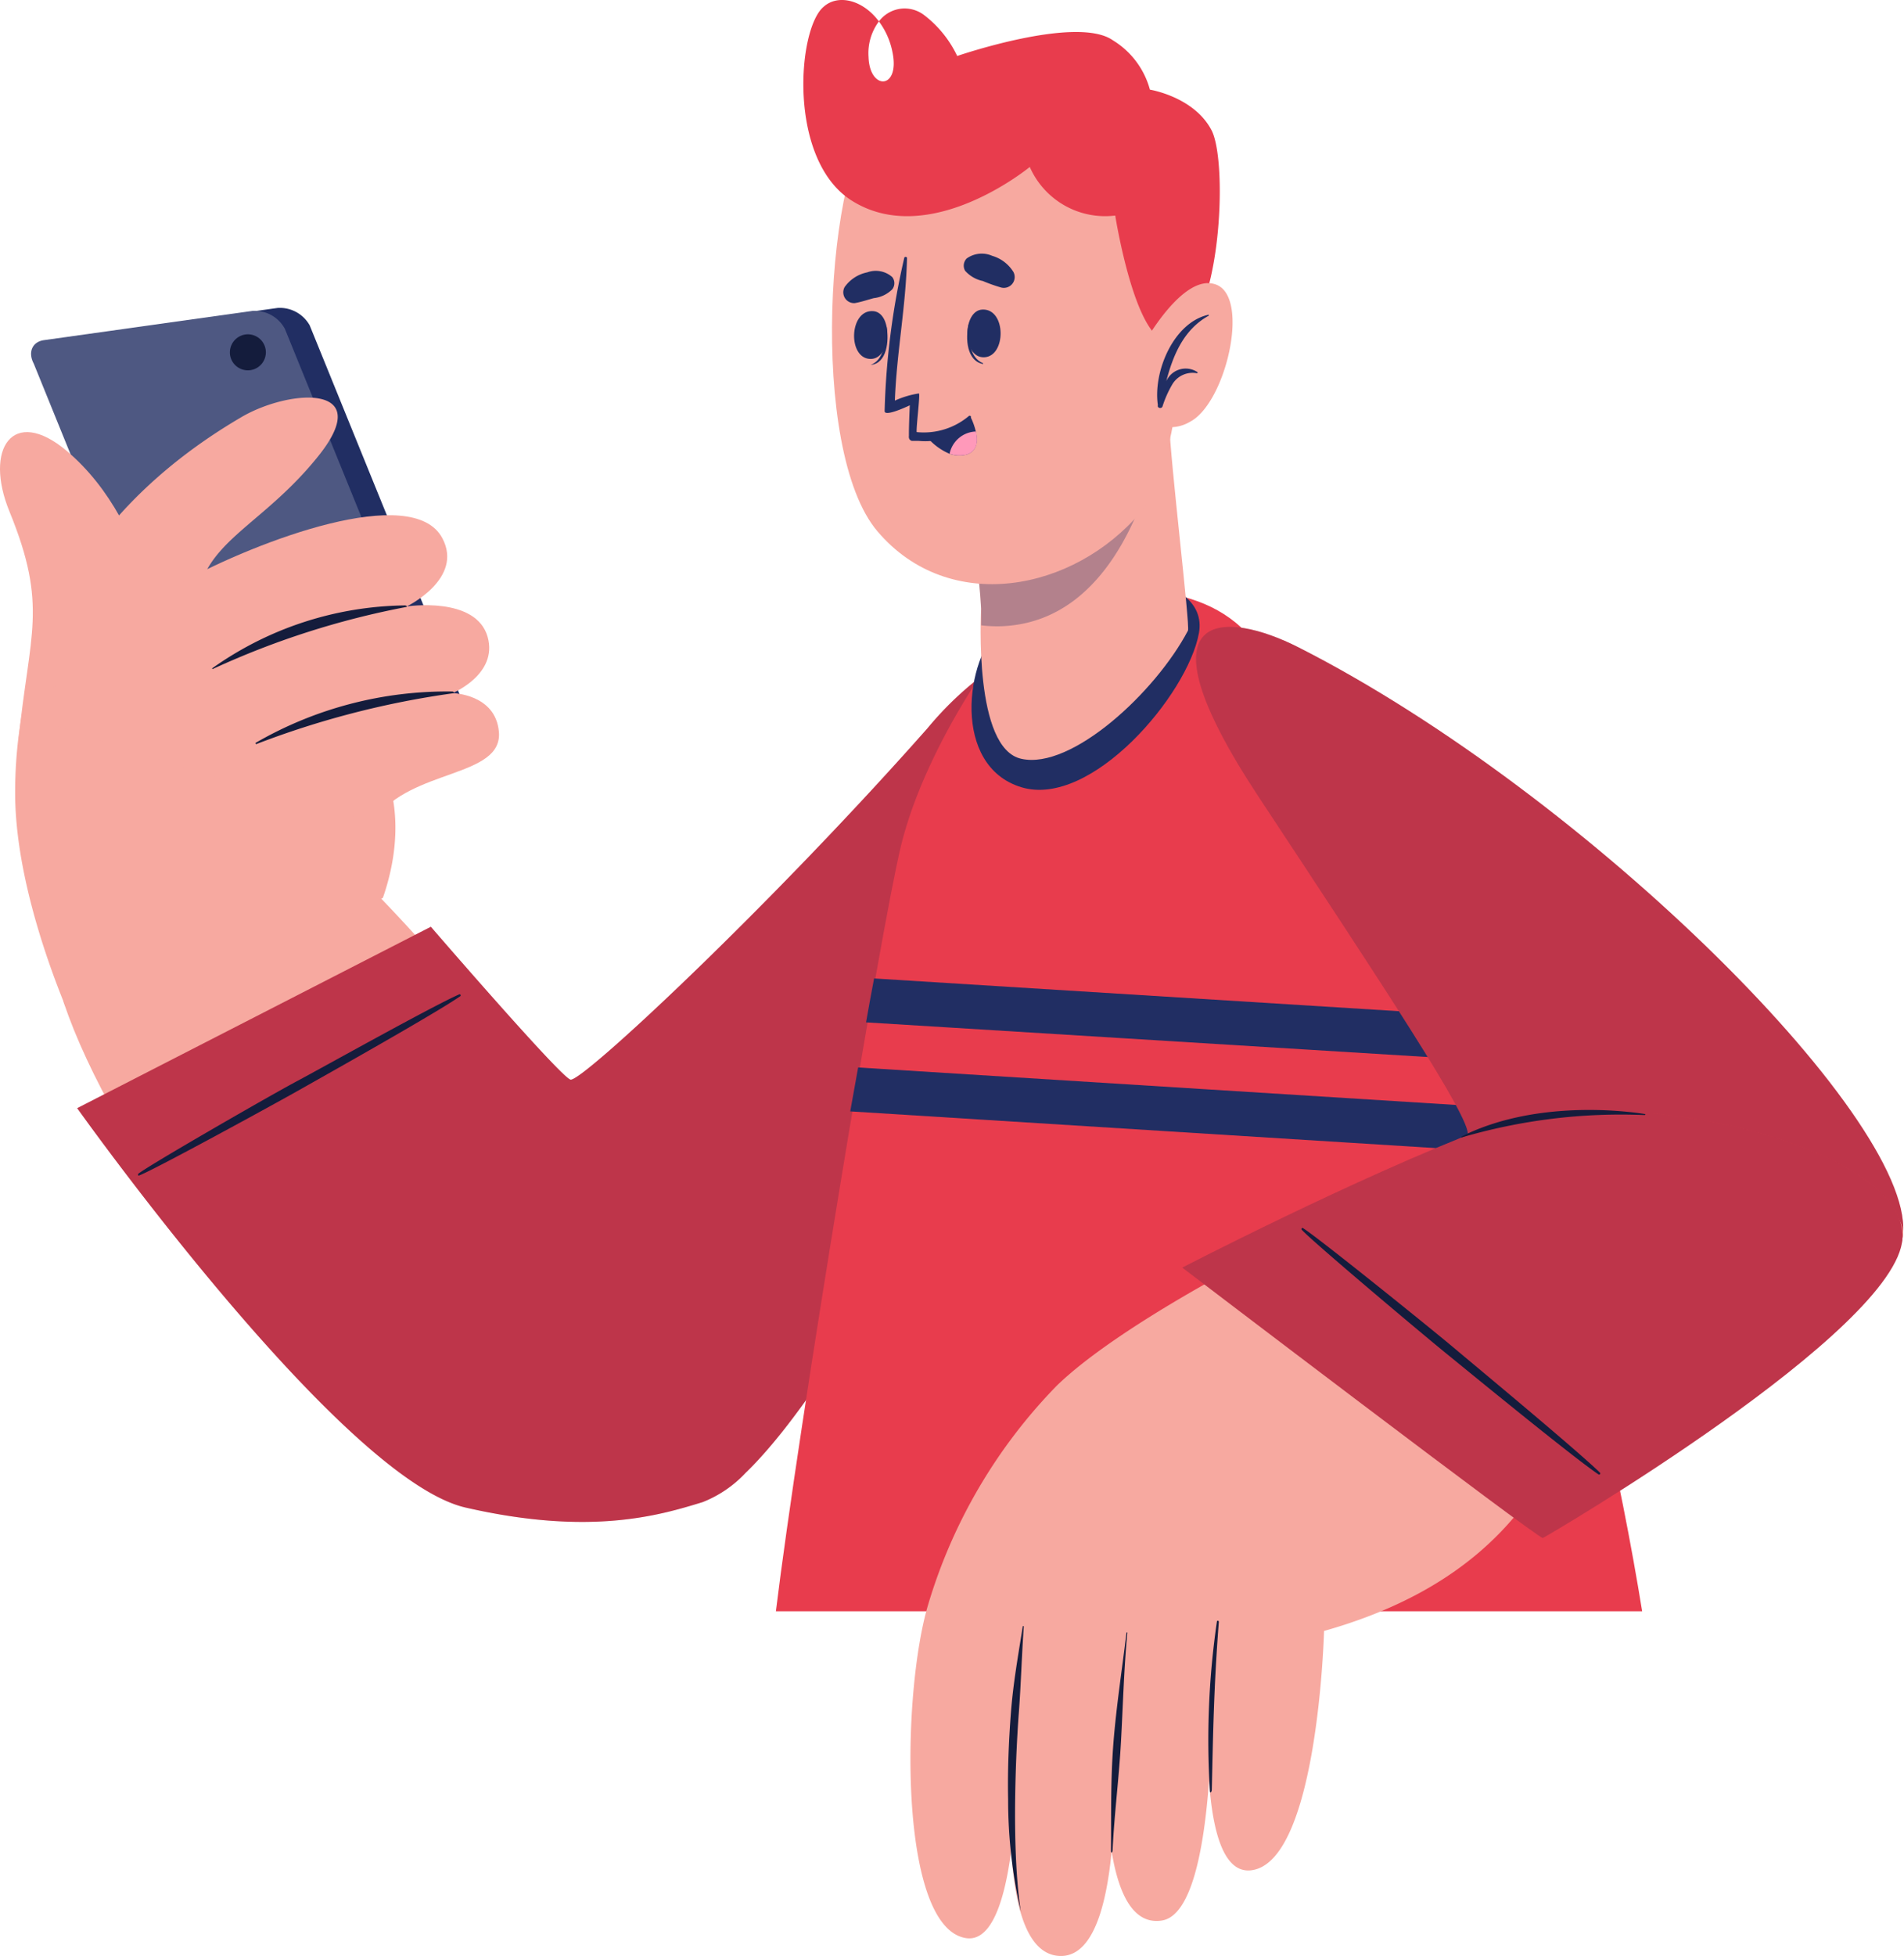 <svg xmlns="http://www.w3.org/2000/svg" width="448" height="460" fill="none" viewBox="0 0 448 460">
  <path fill="#212E63" d="M72.87 76.518l37.357 91.894a3.443 3.443 0 01-2.41 5.509l-49.166 6.886a8.026 8.026 0 01-7.506-4.097l-37.39-91.894a3.444 3.444 0 012.444-5.51l49.131-6.885a8.057 8.057 0 017.54 4.097z"/>
  <path fill="#4E5882" d="M67.019 77.31l37.356 91.859c1.412 2.651.344 5.13-2.41 5.509l-49.132 6.886a7.988 7.988 0 01-7.54-4.097L7.937 85.504c-1.412-2.651-.345-5.13 2.41-5.509l49.131-6.886a8.091 8.091 0 017.54 4.2z"/>
  <path fill="#141C3C" d="M54.14 83.542a4.235 4.235 0 103.444-4.855 4.27 4.27 0 00-3.443 4.855z"/>
  <path fill="#F7A9A0" d="M251.529 198.504c-18.937 63.282-69.825 149.426-95.578 153.627-12.257 1.997-33.742 8.194-51.955-3.443-39.732-25.547-77.915-80.016-88.967-112.828-3.925-11.671 50.543-46.342 60.597-37.873 23.584 19.832 53.71 61.183 57.257 60.391 13.049-2.996 58.255-53.711 89.793-89.518 38.252-43.176 36.393 4.407 28.853 29.644zM4.355 174.093c2.513-25.237 7.058-31.331-2.135-53.814-6.025-14.736.792-24.893 13.462-14.254 20.659 17.421 24.308 50.715 22.242 62.593l-33.569 5.475z"/>
  <path fill="#F7A9A0" d="M19.435 245.845S3.53 213.55 3.563 186.384c0-18.799 4.648-59.701 52.988-88.14 11.5-6.887 32.605-8.23 17.869 9.605-10.329 12.636-20.9 17.525-25.65 25.995 0 0 27.096 1.308 33.397 13.049a244.096 244.096 0 0114.288 31.917 53.349 53.349 0 01-5.715 3.202s5.578 11.189-.654 29.162l-70.65 34.671z"/>
  <path fill="#F7A9A0" d="M6.524 168.446c6.473-7.436 20.486-22.896 36.358-31.572 17.628-9.64 54.193-23.447 61.182-10.329 5.13 9.572-8.366 16.079-8.366 16.079s16.285-2.513 19.04 7.161c2.478 8.814-8.264 13.222-8.264 13.222s10.157.172 10.915 9.124c.895 10.776-20.658 8.641-29.025 20.382-1.997 2.582-81.84-24.067-81.84-24.067z"/>
  <path fill="#141C3C" d="M49.906 157.188a79.876 79.876 0 0145.345-14.805c.413 0 .654.31.275.379A195.902 195.902 0 0050.01 157.36l-.104-.172zM60.132 174.713a89.89 89.89 0 0146.239-12.085c.414 0 .62.344.242.413a208.81 208.81 0 00-46.378 11.982s-.172-.276-.103-.31z"/>
  <path fill="#E83C4D" d="M18.162 260.616s61.974 87.177 91.377 93.925c29.403 6.748 45.689 1.825 55.777-1.274a27.72 27.72 0 0010.122-6.886c25.031-24.101 64.522-102.395 78.914-145.191 10.811-32.158 5.026-58.945-16.802-46.756a78.595 78.595 0 00-19.315 16.836c-37.185 42.039-81.496 83.424-84.01 82.632-2.513-.792-32.846-35.945-32.846-35.945l-83.217 42.659z"/>
  <path fill="#141C3C" d="M18.162 260.616s61.974 87.177 91.377 93.925c29.403 6.748 45.689 1.825 55.777-1.274a27.72 27.72 0 0010.122-6.886c25.031-24.101 64.522-102.395 78.914-145.191 10.811-32.158 5.026-58.945-16.802-46.756a78.595 78.595 0 00-19.315 16.836c-37.185 42.039-81.496 83.424-84.01 82.632-2.513-.792-32.846-35.945-32.846-35.945l-83.217 42.659z" opacity=".2"/>
  <path fill="#141C3C" d="M32.587 276.006c2.892-2.238 30.987-18.386 37.322-21.76 6.336-3.374 31.435-17.422 38.115-20.383a.254.254 0 01.193-.019.248.248 0 01.151.123.24.24 0 01.029.095.27.27 0 01-.009.098.248.248 0 01-.124.151c-5.99 4.132-31.4 18.386-37.666 21.932-6.266 3.546-34.43 18.936-37.873 20.21-.241.104-.344-.275-.138-.447z"/>
  <path fill="#E83C4D" d="M182.567 378.931h203.82c-9.736-60.212-37.907-178.854-94.369-231.384-13.496-12.567-37.873-9.399-49.028-3.202-5.647 3.099-25.134 30.505-30.987 54.537-4.809 19.744-24.197 137.067-29.436 180.049z"/>
  <path fill="#212E63" d="M352.822 249.632l-149.048-9.193c.655-3.649 1.274-7.127 1.894-10.329l142.988 8.918c1.446 3.34 2.823 6.955 4.166 10.604zM360.43 271.427l-160.375-10.054c.654-3.443 1.24-7.058 1.859-10.329l154.936 9.709c1.205 3.34 2.41 6.955 3.58 10.674z"/>
  <path fill="#E83C4D" d="M305.515 152.23c68.309 34.671 146.706 112.965 142.127 138.994-5.13 29.024-103.29-20.004-102.292-24.342.861-3.719-19.763-34.878-49.235-79.534-29.988-45.413-7.505-43.691 9.4-35.118z"/>
  <path fill="#141C3C" d="M305.515 152.23c68.309 34.671 146.706 112.965 142.127 138.994-5.13 29.024-103.29-20.004-102.292-24.342.861-3.719-19.763-34.878-49.235-79.534-29.988-45.413-7.505-43.691 9.4-35.118z" opacity=".2"/>
  <path fill="#F7A9A0" d="M447.641 291.224c-5.99 20.279-36.22 33.845-109.074 75.195-10.088 5.715-69.617-54.606-59.151-61.251 13.187-8.401 66.106-38.114 70.238-39.801 34.946-14.185 102.05 12.119 97.987 25.857z"/>
  <path fill="#F7A9A0" d="M293.843 296.388s-31.365 16.045-45.241 29.541a124.678 124.678 0 00-30.195 51.37c-6.266 20.83-7.058 75.505 8.677 78.466 14.185 2.72 12.188-53.229 12.188-53.229s-7.368 57.361 10.329 57.464c17.697.103 11.706-64.625 11.706-64.625s-6.232 59.116 12.051 56.293c13.772-2.1 11.671-61.079 11.671-61.079s-4.992 50.819 9.296 49.269c15.804-1.721 17.215-56.293 17.215-56.293 35.704-10.088 48.581-29.506 56.087-44.38 1.825-3.684-73.784-42.797-73.784-42.797z"/>
  <path fill="#141C3C" d="M240.648 382.532c-1.102 6.886-2.272 13.497-2.789 20.28-.516 6.782-.792 13.599-.654 20.382a117.06 117.06 0 002.996 26.408c-2.411-15.631-.999-39.939-.482-46.722.516-6.782.688-13.565 1.17-20.348-.069-.172-.241-.172-.241 0zM265.059 383.91c-1.033 8.642-2.376 17.215-3.064 25.822-.689 8.608-.517 16.905-.586 25.547 0 .654.345.448.379-.206.413-8.642 1.48-16.63 1.962-25.272s.689-17.215 1.515-25.857l-.206-.034zM286.336 381.327a192.825 192.825 0 00-1.652 39.836c0 .654.447.344.447-.345.31-13.255.448-23.653 1.653-39.422 0-.241-.413-.344-.448-.069z"/>
  <path fill="#E83C4D" d="M278.177 298.11s83.94 63.936 84.835 63.592c.896-.344 83.321-48.719 84.629-70.478 1.309-21.76-66.932-37.873-97.919-25.995-30.987 11.878-71.545 32.881-71.545 32.881z"/>
  <path fill="#141C3C" d="M278.177 298.11s83.94 63.936 84.835 63.592c.896-.344 83.321-48.719 84.629-70.478 1.309-21.76-66.932-37.873-97.919-25.995-30.987 11.878-71.545 32.881-71.545 32.881z" opacity=".2"/>
  <path fill="#141C3C" d="M306.616 288.848c3.271 1.997 29.782 23.344 35.429 28.095 5.646 4.751 28.99 24.101 34.43 29.403a.28.28 0 01-.006.345.284.284 0 01-.157.094.282.282 0 01-.181-.025c-6.301-4.27-29.886-23.619-35.739-28.371-5.853-4.751-31.607-26.408-34.085-29.162-.242-.241.103-.585.309-.379zM387.045 261.993c-7.196-1.136-27.028-2.789-43.107 5.268-.172 0 0 .309 0 .24a132.887 132.887 0 0142.935-5.267c.275.034.344-.207.172-.241z"/>
  <path fill="#212E63" d="M235.587 147.272c-8.538 7.609-11.672 32.915 4.752 37.873 16.423 4.958 39.112-21.725 41.763-36.255 2.651-14.529-27.682-18.626-46.515-1.618z"/>
  <path fill="#F7A9A0" d="M240.373 178.465c11.741 2.583 31.469-15.596 39.147-30.16.551-.999-4.235-40.559-4.372-48.512 0-1.619-49.648 12.945-49.648 12.945 3 9.87 4.792 20.067 5.336 30.368 0 1.308-1.79 33.018 9.537 35.359z"/>
  <path fill="#212E63" d="M273.598 99.93c-2.307 12.843-10.88 46.24-37.873 47.342a31.489 31.489 0 01-4.854-.207v-3.821a127.604 127.604 0 00-5.371-30.196l.826-.241c.344 0 .826-.241 1.377-.413l.551-.172 1.102-.31 1.377-.413 2.307-.654.86-.241 1.791-.517 6.886-1.997 2.685-.757 3.443-.964 3.443-.93h.448l5.784-1.583 1.928-.517 3.684-.964 2.479-.62 4.855-1.136 1.067-.206 1.205-.483z" opacity=".32"/>
  <path fill="#F7A9A0" d="M273.942 38.817c7.747 16.768 5.44 68.55-5.474 81.531-15.804 18.798-45.138 24.411-61.974 4.648-16.355-19.143-12.188-86.592.31-98.746 18.385-17.903 55.673-12.188 67.138 12.567z"/>
  <path fill="#212E63" d="M227.91 76.311s.275 0 .241.31c-.241 3.443 0 7.506 3.167 8.814v.173c-3.856-.689-4.2-6.06-3.408-9.297z"/>
  <path fill="#212E63" d="M231.18 72.8c5.612-.207 5.612 11.052.378 11.224-5.233.172-5.13-11.052-.378-11.224zM208.594 76.828s-.276.172-.276.31c0 3.443-.344 7.506-3.443 8.676 0 0 0 .207 0 0 3.822-.31 4.373-5.715 3.719-8.986z"/>
  <path fill="#212E63" d="M205.461 73.179c-5.612-.414-6.06 10.845-.861 11.224 5.199.378 5.578-10.88.861-11.224zM235.621 67.635a38.827 38.827 0 01-4.373-1.55 7.643 7.643 0 01-4.166-2.41 2.41 2.41 0 01.379-2.891 6.091 6.091 0 015.991-.62 8.743 8.743 0 014.992 3.787 2.546 2.546 0 01-1.386 3.6c-.461.166-.96.195-1.437.084zM201.122 71.285c1.55-.276 2.961-.758 4.476-1.171a7.26 7.26 0 004.338-2.066 2.34 2.34 0 000-2.892 5.848 5.848 0 00-5.887-1.102 8.605 8.605 0 00-5.302 3.443 2.545 2.545 0 002.375 3.788z"/>
  <path fill="#212E63" d="M228.392 98.209a12.042 12.042 0 01-7.954 5.302 14.931 14.931 0 01-4.304.172H214.551a.892.892 0 01-.689-.791 1.415 1.415 0 010-.379v-.31c0-2.686.207-6.886.207-6.886-.999.482-5.991 2.754-5.922 1.343a179.413 179.413 0 014.613-35.98c0-.379.689-.31.654 0-.241 11.224-2.444 22.31-2.857 33.535a21.695 21.695 0 015.646-1.687c.379 0-.654 7.885-.516 9.09a16.457 16.457 0 0012.326-3.822c.31-.103.585.138.379.413z"/>
  <path fill="#212E63" d="M217.752 102.34a14.154 14.154 0 005.647 4.373 6.643 6.643 0 003.856.241c2.789-.723 2.858-3.443 2.341-5.474a15.207 15.207 0 00-1.239-3.443 18.38 18.38 0 01-10.605 4.303z"/>
  <path fill="#FF99BA" d="M223.433 106.713a6.643 6.643 0 003.856.241c2.789-.723 2.857-3.443 2.341-5.474a6.542 6.542 0 00-6.197 5.233z"/>
  <path fill="#E83C4D" d="M200.469 47.218c18.282 11.465 41.832-7.953 41.832-7.953a19.381 19.381 0 0020.107 11.43s4.717 29.886 12.636 29.507c12.085-.585 14.151-41.695 10.019-49.58-4.131-7.884-14.495-9.536-14.495-9.536a19.59 19.59 0 00-8.71-11.603c-8.505-5.991-36.634 3.684-36.634 3.684a26.342 26.342 0 00-7.678-9.537 7.545 7.545 0 00-8.509-.595 7.538 7.538 0 00-2.233 2.006 17.743 17.743 0 013.202 7.3c1.79 8.745-5.406 9.02-5.647 1.032-.21-2.98.658-5.937 2.445-8.332-3.753-5.06-9.606-6.507-13.015-3.443-6.197 5.2-8.504 36.117 6.68 45.62z"/>
  <path fill="#F7A9A0" d="M268.778 81.476s9.571-17.731 17.49-14.495c7.919 3.236 2.066 27.957-6.3 32.227a8.962 8.962 0 01-6.967.939 8.96 8.96 0 01-5.497-4.383l1.274-14.288z"/>
  <path fill="#212E63" d="M284.409 74.005v.24c-5.853 3.203-8.401 9.263-9.985 15.391a4.999 4.999 0 013.097-2.738 4.99 4.99 0 014.099.535c.046 0 .089.018.122.05a.173.173 0 01-.122.294 5.545 5.545 0 00-5.784 2.617 25.161 25.161 0 00-2.307 5.198c-.207.586-1.24.414-1.102-.24v-.173c-1.102-7.78 3.684-19.384 11.982-21.174z"/>
</svg>
